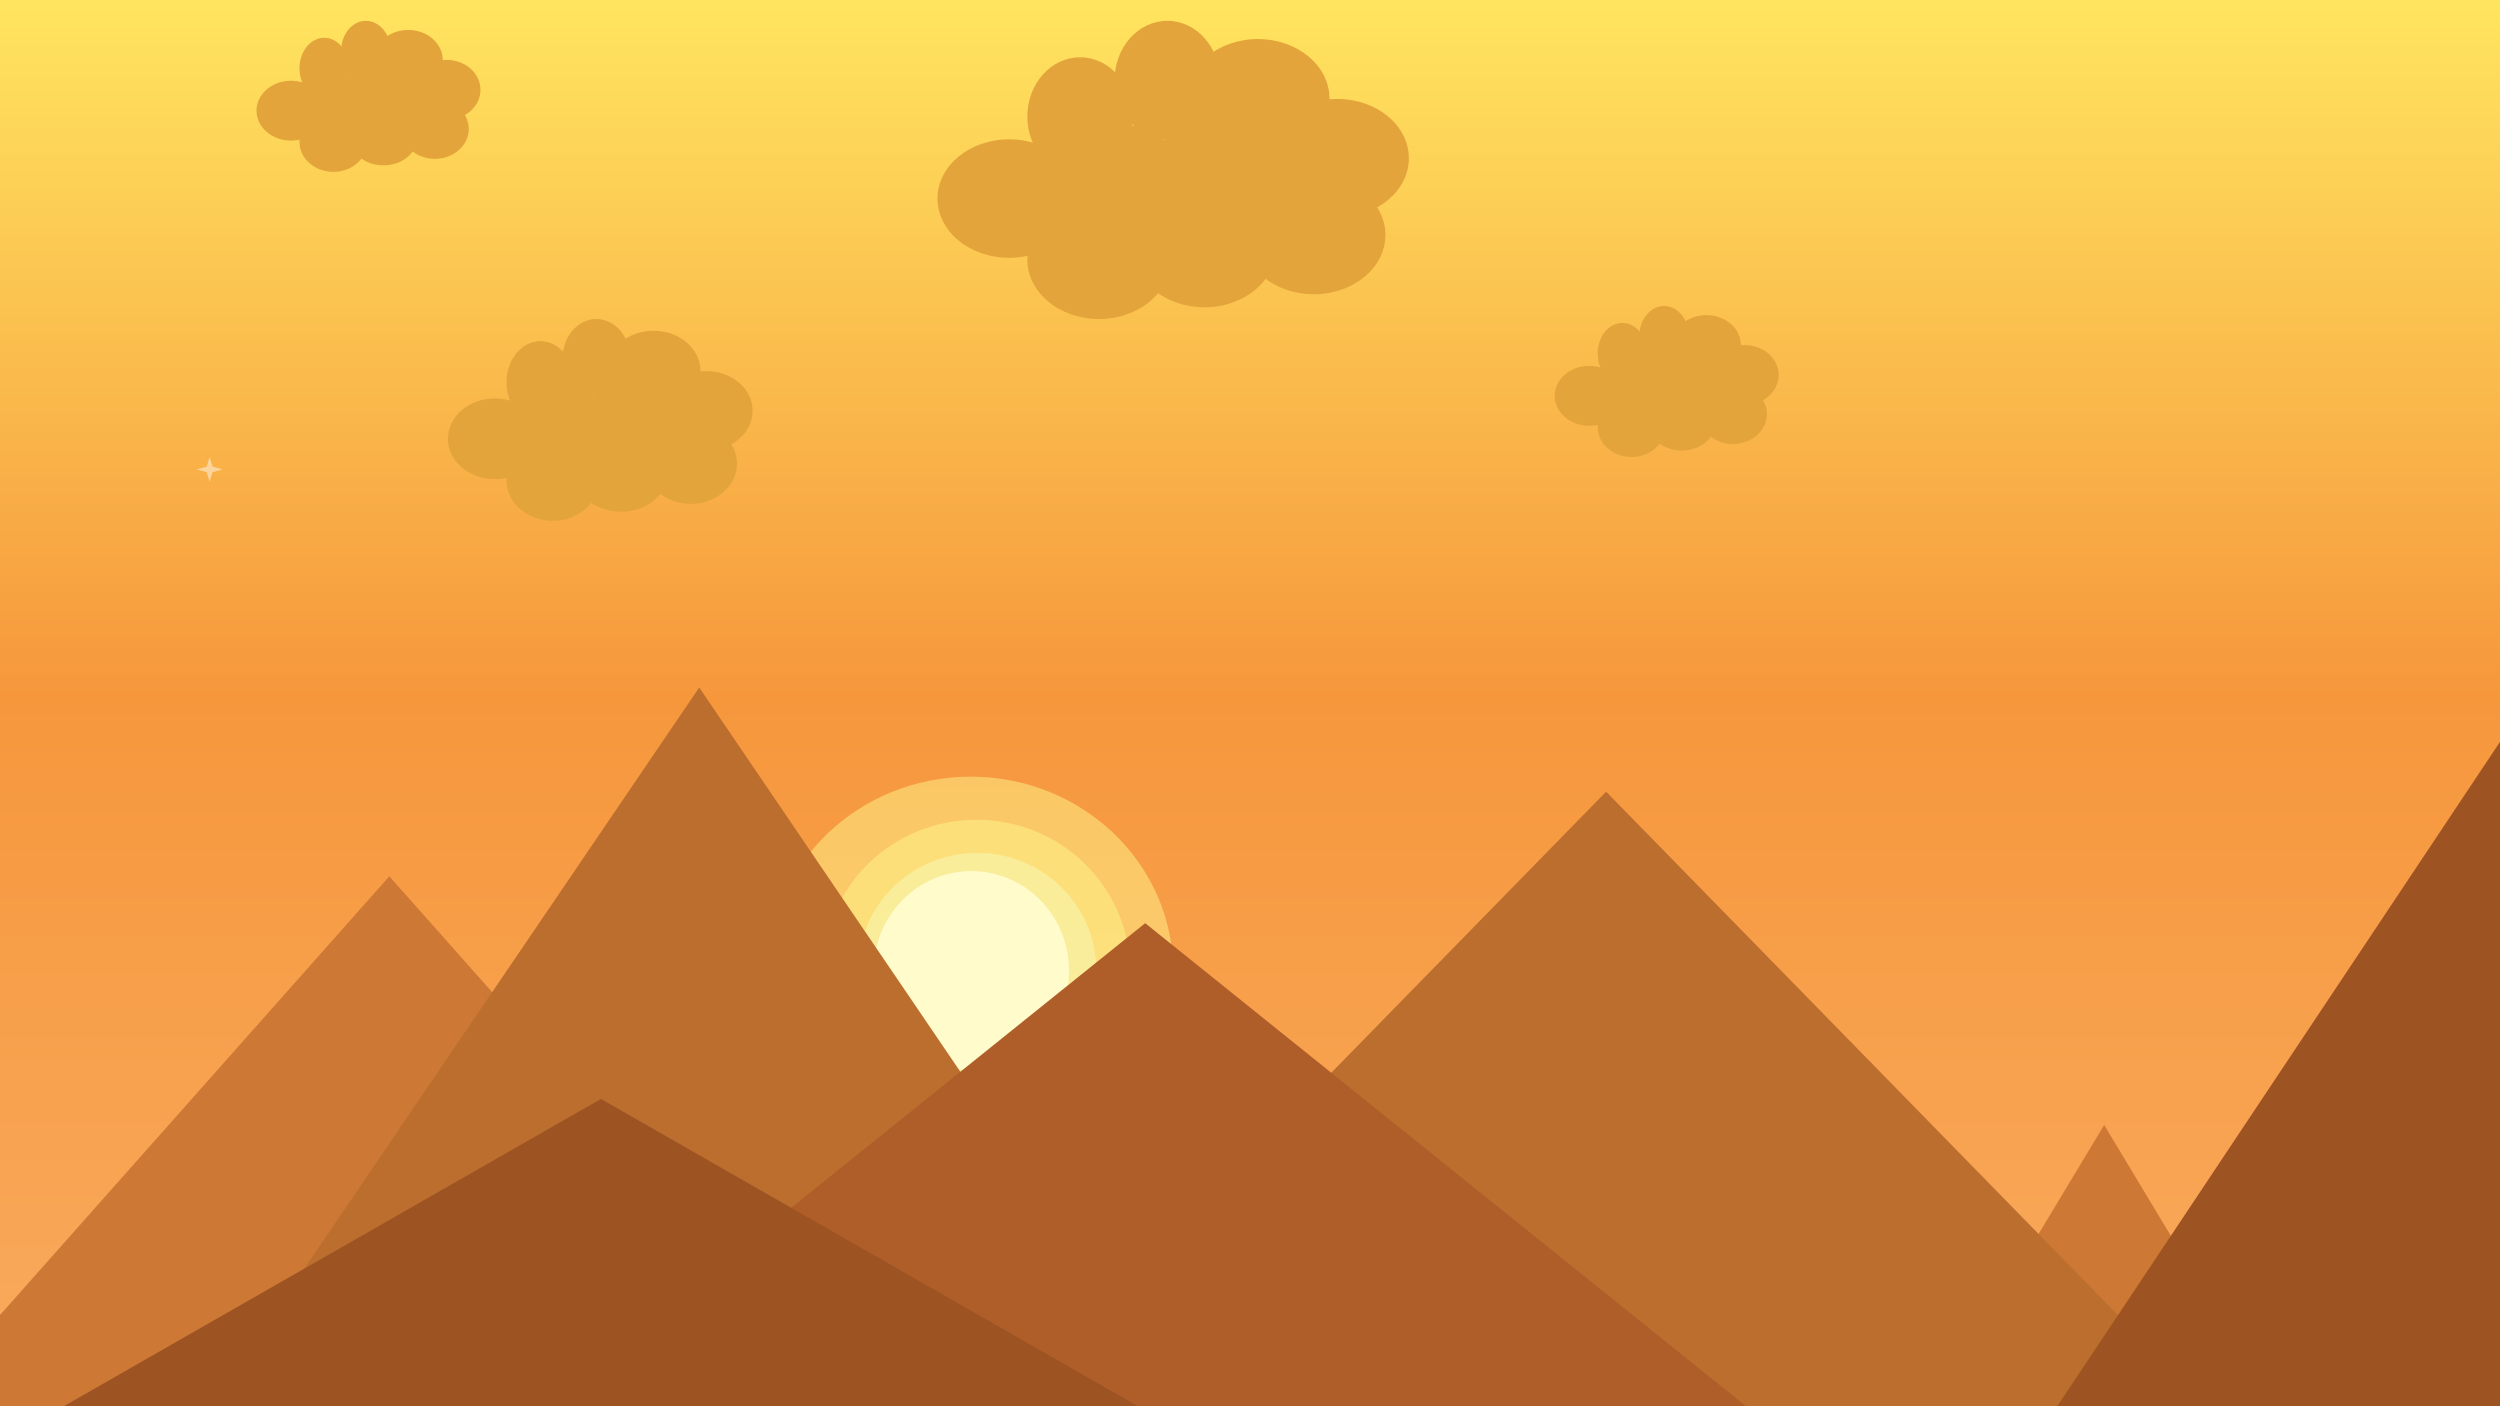 <svg xmlns="http://www.w3.org/2000/svg" xmlns:xlink="http://www.w3.org/1999/xlink" width="1920" height="1080" viewBox="0 0 1920 1080">
  <rect x="0" y="0" width="1920" height="1080" fill="#333333" stroke="none"/>
  <defs>
    <linearGradient id="linear-gradient" x1="0.5" x2="0.5" y2="1" gradientUnits="objectBoundingBox">
      <stop offset="0" stop-color="#ffe45f"/>
      <stop offset="0.495" stop-color="#f6973c"/>
      <stop offset="1" stop-color="#f9aa5e"/>
    </linearGradient>
    <clipPath id="clip-sunrise">
      <rect width="1920" height="1080"/>
    </clipPath>
  </defs>
  <g id="sunrise" clip-path="url(#clip-sunrise)">
    <rect width="1920" height="1080" fill="url(#linear-gradient)"/>
    <g id="Group_21" data-name="Group 21" transform="translate(-22 525)">
      <g id="Group_7" data-name="Group 7" transform="translate(-1780.637 -93.684)">
        <path id="Path_2" data-name="Path 2" d="M155.5,0C241.38,0,311,66.828,311,149.265S241.38,298.53,155.5,298.53,0,231.7,0,149.265,69.62,0,155.5,0Z" transform="translate(2392.637 165.154)" fill="rgba(255,246,141,0.5)"/>
      </g>
      <g id="Group_6" data-name="Group 6" transform="translate(-852.637 -269.58)">
        <path id="Path_2-2" data-name="Path 2" d="M117.972,0c65.154,0,117.972,52.03,117.972,116.213S183.127,232.426,117.972,232.426,0,180.4,0,116.213,52.818,0,117.972,0Z" transform="translate(1506.637 374.154)" fill="rgba(255,246,141,0.5)"/>
      </g>
      <g id="Group_5" data-name="Group 5" transform="translate(-384.637 64.287)">
        <ellipse id="Ellipse_1" data-name="Ellipse 1" cx="91.5" cy="90.5" rx="91.5" ry="90.5" transform="translate(1065.637 65.713)" fill="rgba(248,242,167,0.71)"/>
      </g>
      <g id="Group_4" data-name="Group 4" transform="translate(-867.637 44)">
        <ellipse id="Ellipse_1-2" data-name="Ellipse 1" cx="75" cy="76.5" rx="75" ry="76.5" transform="translate(1560.637 100)" fill="#fffbcb"/>
      </g>
    </g>
    <path id="Polygon_6" data-name="Polygon 6" d="M386,0,772,435H0Z" transform="translate(-87 673)" fill="#cd7835"/>
    <path id="Polygon_1" data-name="Polygon 1" d="M386,0,772,568H0Z" transform="translate(151 528)" fill="#bc6e2e"/>
    <path id="Polygon_5" data-name="Polygon 5" d="M130,0,260,216H0Z" transform="translate(1486 864)" fill="#cd7835"/>
    <path id="Polygon_2" data-name="Polygon 2" d="M461.5,0,923,472H0Z" transform="translate(772 608)" fill="#bc6e2e"/>
    <path id="Polygon_3" data-name="Polygon 3" d="M461.5,0,923,371H0Z" transform="translate(418 709)" fill="#af5e29"/>
    <path id="Polygon_4" data-name="Polygon 4" d="M340.5,0,681,511H0Z" transform="translate(1580 569)" fill="#9d5322"/>
    <path id="Polygon_7" data-name="Polygon 7" d="M461.5,0,923,264H0Z" transform="translate(0 844)" fill="#9d5322"/>
    <path id="Polygon_13" data-name="Polygon 13" d="M10,0l2.25,7.363L20,9.5l-7.75,2.137L10,19,7.75,11.637,0,9.5,7.75,7.362Z" transform="translate(151 351)" fill="rgba(255,255,255,0.46)"/>
    <g id="Group_19" data-name="Group 19" transform="translate(70.326 2.574)">
      <g id="Group_8" data-name="Group 8" transform="translate(1188.566 232)">
        <ellipse id="Ellipse_1-3" data-name="Ellipse 1" cx="19" cy="23" rx="19" ry="23" transform="translate(0.107 0.426)" fill="#e3a43b"/>
      </g>
      <g id="Group_9" data-name="Group 9" transform="translate(1156.893 245.841)">
        <ellipse id="Ellipse_1-4" data-name="Ellipse 1" cx="19" cy="23.5" rx="19" ry="23.5" transform="translate(-0.219 -0.414)" fill="#e3a43b"/>
      </g>
      <g id="Group_10" data-name="Group 10" transform="translate(1123.674 278.408)">
        <ellipse id="Ellipse_1-5" data-name="Ellipse 1" cx="26.5" cy="23" rx="26.5" ry="23" transform="translate(0 0.019)" fill="#e3a43b"/>
      </g>
      <g id="Group_11" data-name="Group 11" transform="translate(1156.893 302.019)">
        <ellipse id="Ellipse_1-6" data-name="Ellipse 1" cx="26" cy="23" rx="26" ry="23" transform="translate(-0.219 0.408)" fill="#e3a43b"/>
      </g>
      <g id="Group_12" data-name="Group 12" transform="translate(1194.747 297.948)">
        <ellipse id="Ellipse_1-7" data-name="Ellipse 1" cx="26.5" cy="22.5" rx="26.5" ry="22.5" transform="translate(-0.073 0.479)" fill="#e3a43b"/>
      </g>
      <g id="Group_13" data-name="Group 13" transform="translate(1162.3 271.894)">
        <ellipse id="Ellipse_1-8" data-name="Ellipse 1" cx="25.5" cy="23.5" rx="25.5" ry="23.5" transform="translate(0.373 -0.468)" fill="#e3a43b"/>
      </g>
      <g id="Group_14" data-name="Group 14" transform="translate(1214.06 239.328)">
        <ellipse id="Ellipse_1-9" data-name="Ellipse 1" cx="26.5" cy="23" rx="26.5" ry="23" transform="translate(-0.386 0.099)" fill="#e3a43b"/>
      </g>
      <g id="Group_15" data-name="Group 15" transform="translate(1243.416 262.124)">
        <ellipse id="Ellipse_1-10" data-name="Ellipse 1" cx="26" cy="23" rx="26" ry="23" transform="translate(0.258 0.302)" fill="#e3a43b"/>
      </g>
      <g id="Group_16" data-name="Group 16" transform="translate(1234.918 292.249)">
        <ellipse id="Ellipse_1-11" data-name="Ellipse 1" cx="26" cy="23" rx="26" ry="23" transform="translate(-0.245 0.178)" fill="#e3a43b"/>
      </g>
      <g id="Group_17" data-name="Group 17" transform="translate(1200.927 269.452)">
        <ellipse id="Ellipse_1-12" data-name="Ellipse 1" cx="26" cy="23" rx="26" ry="23" transform="translate(-0.253 -0.025)" fill="#e3a43b"/>
      </g>
    </g>
    <g id="Group_20" data-name="Group 20" transform="translate(-779.674 12.114)">
      <g id="Group_8-2" data-name="Group 8" transform="translate(1212.063 232.426)">
        <ellipse id="Ellipse_1-13" data-name="Ellipse 1" cx="26" cy="30.5" rx="26" ry="30.5" transform="translate(-0.39 0.46)" fill="#e3a43b"/>
      </g>
      <g id="Group_9-2" data-name="Group 9" transform="translate(1168.549 249.849)">
        <ellipse id="Ellipse_1-14" data-name="Ellipse 1" cx="26" cy="31.5" rx="26" ry="31.5" transform="translate(0.125 0.038)" fill="#e3a43b"/>
      </g>
      <g id="Group_10-2" data-name="Group 10" transform="translate(1123.674 294.074)">
        <ellipse id="Ellipse_1-15" data-name="Ellipse 1" cx="36" cy="31" rx="36" ry="31" transform="translate(0 -0.188)" fill="#e3a43b"/>
      </g>
      <g id="Group_11-2" data-name="Group 11" transform="translate(1168.549 326.238)">
        <ellipse id="Ellipse_1-16" data-name="Ellipse 1" cx="35.5" cy="31" rx="35.5" ry="31" transform="translate(0.125 -0.352)" fill="#e3a43b"/>
      </g>
      <g id="Group_12-2" data-name="Group 12" transform="translate(1220.223 320.878)">
        <ellipse id="Ellipse_1-17" data-name="Ellipse 1" cx="36" cy="30" rx="36" ry="30" transform="translate(0.451 0.009)" fill="#e3a43b"/>
      </g>
      <g id="Group_13-2" data-name="Group 13" transform="translate(1176.708 284.693)">
        <ellipse id="Ellipse_1-18" data-name="Ellipse 1" cx="34.5" cy="31.5" rx="34.5" ry="31.5" transform="translate(-0.034 0.193)" fill="#e3a43b"/>
      </g>
      <g id="Group_14-2" data-name="Group 14" transform="translate(1246.06 241.808)">
        <ellipse id="Ellipse_1-19" data-name="Ellipse 1" cx="36" cy="31" rx="36" ry="31" transform="translate(-0.386 0.079)" fill="#e3a43b"/>
      </g>
      <g id="Group_15-2" data-name="Group 15" transform="translate(1286.855 272.632)">
        <ellipse id="Ellipse_1-20" data-name="Ellipse 1" cx="35.5" cy="30.5" rx="35.5" ry="30.5" transform="translate(-0.181 0.255)" fill="#e3a43b"/>
      </g>
      <g id="Group_16-2" data-name="Group 16" transform="translate(1274.616 312.837)">
        <ellipse id="Ellipse_1-21" data-name="Ellipse 1" cx="35.5" cy="31" rx="35.5" ry="31" transform="translate(0.057 0.05)" fill="#e3a43b"/>
      </g>
      <g id="Group_17-2" data-name="Group 17" transform="translate(1228.382 282.013)">
        <ellipse id="Ellipse_1-22" data-name="Ellipse 1" cx="35" cy="31" rx="35" ry="31" transform="translate(0.292 -0.127)" fill="#e3a43b"/>
      </g>
    </g>
    <g id="Group_18" data-name="Group 18" transform="translate(-404 -216)">
      <g id="Group_8-3" data-name="Group 8" transform="translate(-300.504 132)">
        <ellipse id="Ellipse_1-23" data-name="Ellipse 1" cx="40.5" cy="45.5" rx="40.5" ry="45.5" transform="translate(1560.504 100)" fill="#e3a43b"/>
      </g>
      <g id="Group_9-3" data-name="Group 9" transform="translate(-367.504 160)">
        <ellipse id="Ellipse_1-24" data-name="Ellipse 1" cx="40.5" cy="45.5" rx="40.5" ry="45.5" transform="translate(1560.504 100)" fill="#e3a43b"/>
      </g>
      <g id="Group_10-3" data-name="Group 10" transform="translate(-436.67 223)">
        <ellipse id="Ellipse_1-25" data-name="Ellipse 1" cx="55" cy="45.5" rx="55" ry="45.5" transform="translate(1560.67 100)" fill="#e3a43b"/>
      </g>
      <g id="Group_11-3" data-name="Group 11" transform="translate(-367.67 270)">
        <ellipse id="Ellipse_1-26" data-name="Ellipse 1" cx="55" cy="45.5" rx="55" ry="45.5" transform="translate(1560.67 100)" fill="#e3a43b"/>
      </g>
      <g id="Group_12-3" data-name="Group 12" transform="translate(-286.67 261)">
        <ellipse id="Ellipse_1-27" data-name="Ellipse 1" cx="55" cy="45.5" rx="55" ry="45.5" transform="translate(1560.67 100)" fill="#e3a43b"/>
      </g>
      <g id="Group_13-3" data-name="Group 13" transform="translate(-355.67 211)">
        <ellipse id="Ellipse_1-28" data-name="Ellipse 1" cx="55" cy="45.5" rx="55" ry="45.5" transform="translate(1560.67 100)" fill="#e3a43b"/>
      </g>
      <g id="Group_14-3" data-name="Group 14" transform="translate(-245.67 146)">
        <ellipse id="Ellipse_1-29" data-name="Ellipse 1" cx="55" cy="45.5" rx="55" ry="45.5" transform="translate(1560.67 100)" fill="#e3a43b"/>
      </g>
      <g id="Group_15-3" data-name="Group 15" transform="translate(-184.67 192)">
        <ellipse id="Ellipse_1-30" data-name="Ellipse 1" cx="55" cy="45.5" rx="55" ry="45.5" transform="translate(1560.67 100)" fill="#e3a43b"/>
      </g>
      <g id="Group_16-3" data-name="Group 16" transform="translate(-202.67 251)">
        <ellipse id="Ellipse_1-31" data-name="Ellipse 1" cx="55" cy="45.5" rx="55" ry="45.5" transform="translate(1560.67 100)" fill="#e3a43b"/>
      </g>
      <g id="Group_17-3" data-name="Group 17" transform="translate(-274.67 206)">
        <ellipse id="Ellipse_1-32" data-name="Ellipse 1" cx="55" cy="45.5" rx="55" ry="45.5" transform="translate(1560.67 100)" fill="#e3a43b"/>
      </g>
    </g>
    <g id="Group_22" data-name="Group 22" transform="translate(-926.674 -216.426)">
      <g id="Group_8-4" data-name="Group 8" transform="translate(1188.566 232)">
        <ellipse id="Ellipse_1-33" data-name="Ellipse 1" cx="19" cy="23" rx="19" ry="23" transform="translate(0.107 0.426)" fill="#e3a43b"/>
      </g>
      <g id="Group_9-4" data-name="Group 9" transform="translate(1156.893 245.841)">
        <ellipse id="Ellipse_1-34" data-name="Ellipse 1" cx="19" cy="23.5" rx="19" ry="23.5" transform="translate(-0.219 -0.414)" fill="#e3a43b"/>
      </g>
      <g id="Group_10-4" data-name="Group 10" transform="translate(1123.674 278.408)">
        <ellipse id="Ellipse_1-35" data-name="Ellipse 1" cx="26.5" cy="23" rx="26.5" ry="23" transform="translate(0 0.019)" fill="#e3a43b"/>
      </g>
      <g id="Group_11-4" data-name="Group 11" transform="translate(1156.893 302.019)">
        <ellipse id="Ellipse_1-36" data-name="Ellipse 1" cx="26" cy="23" rx="26" ry="23" transform="translate(-0.219 0.408)" fill="#e3a43b"/>
      </g>
      <g id="Group_12-4" data-name="Group 12" transform="translate(1194.747 297.948)">
        <ellipse id="Ellipse_1-37" data-name="Ellipse 1" cx="26.5" cy="22.5" rx="26.5" ry="22.5" transform="translate(-0.073 0.479)" fill="#e3a43b"/>
      </g>
      <g id="Group_13-4" data-name="Group 13" transform="translate(1162.3 271.894)">
        <ellipse id="Ellipse_1-38" data-name="Ellipse 1" cx="25.5" cy="23.5" rx="25.5" ry="23.5" transform="translate(0.373 -0.468)" fill="#e3a43b"/>
      </g>
      <g id="Group_14-4" data-name="Group 14" transform="translate(1214.06 239.328)">
        <ellipse id="Ellipse_1-39" data-name="Ellipse 1" cx="26.5" cy="23" rx="26.5" ry="23" transform="translate(-0.386 0.099)" fill="#e3a43b"/>
      </g>
      <g id="Group_15-4" data-name="Group 15" transform="translate(1243.416 262.124)">
        <ellipse id="Ellipse_1-40" data-name="Ellipse 1" cx="26" cy="23" rx="26" ry="23" transform="translate(0.258 0.302)" fill="#e3a43b"/>
      </g>
      <g id="Group_16-4" data-name="Group 16" transform="translate(1234.918 292.249)">
        <ellipse id="Ellipse_1-41" data-name="Ellipse 1" cx="26" cy="23" rx="26" ry="23" transform="translate(-0.245 0.178)" fill="#e3a43b"/>
      </g>
      <g id="Group_17-4" data-name="Group 17" transform="translate(1200.927 269.452)">
        <ellipse id="Ellipse_1-42" data-name="Ellipse 1" cx="26" cy="23" rx="26" ry="23" transform="translate(-0.253 -0.025)" fill="#e3a43b"/>
      </g>
    </g>
  </g>
</svg>
